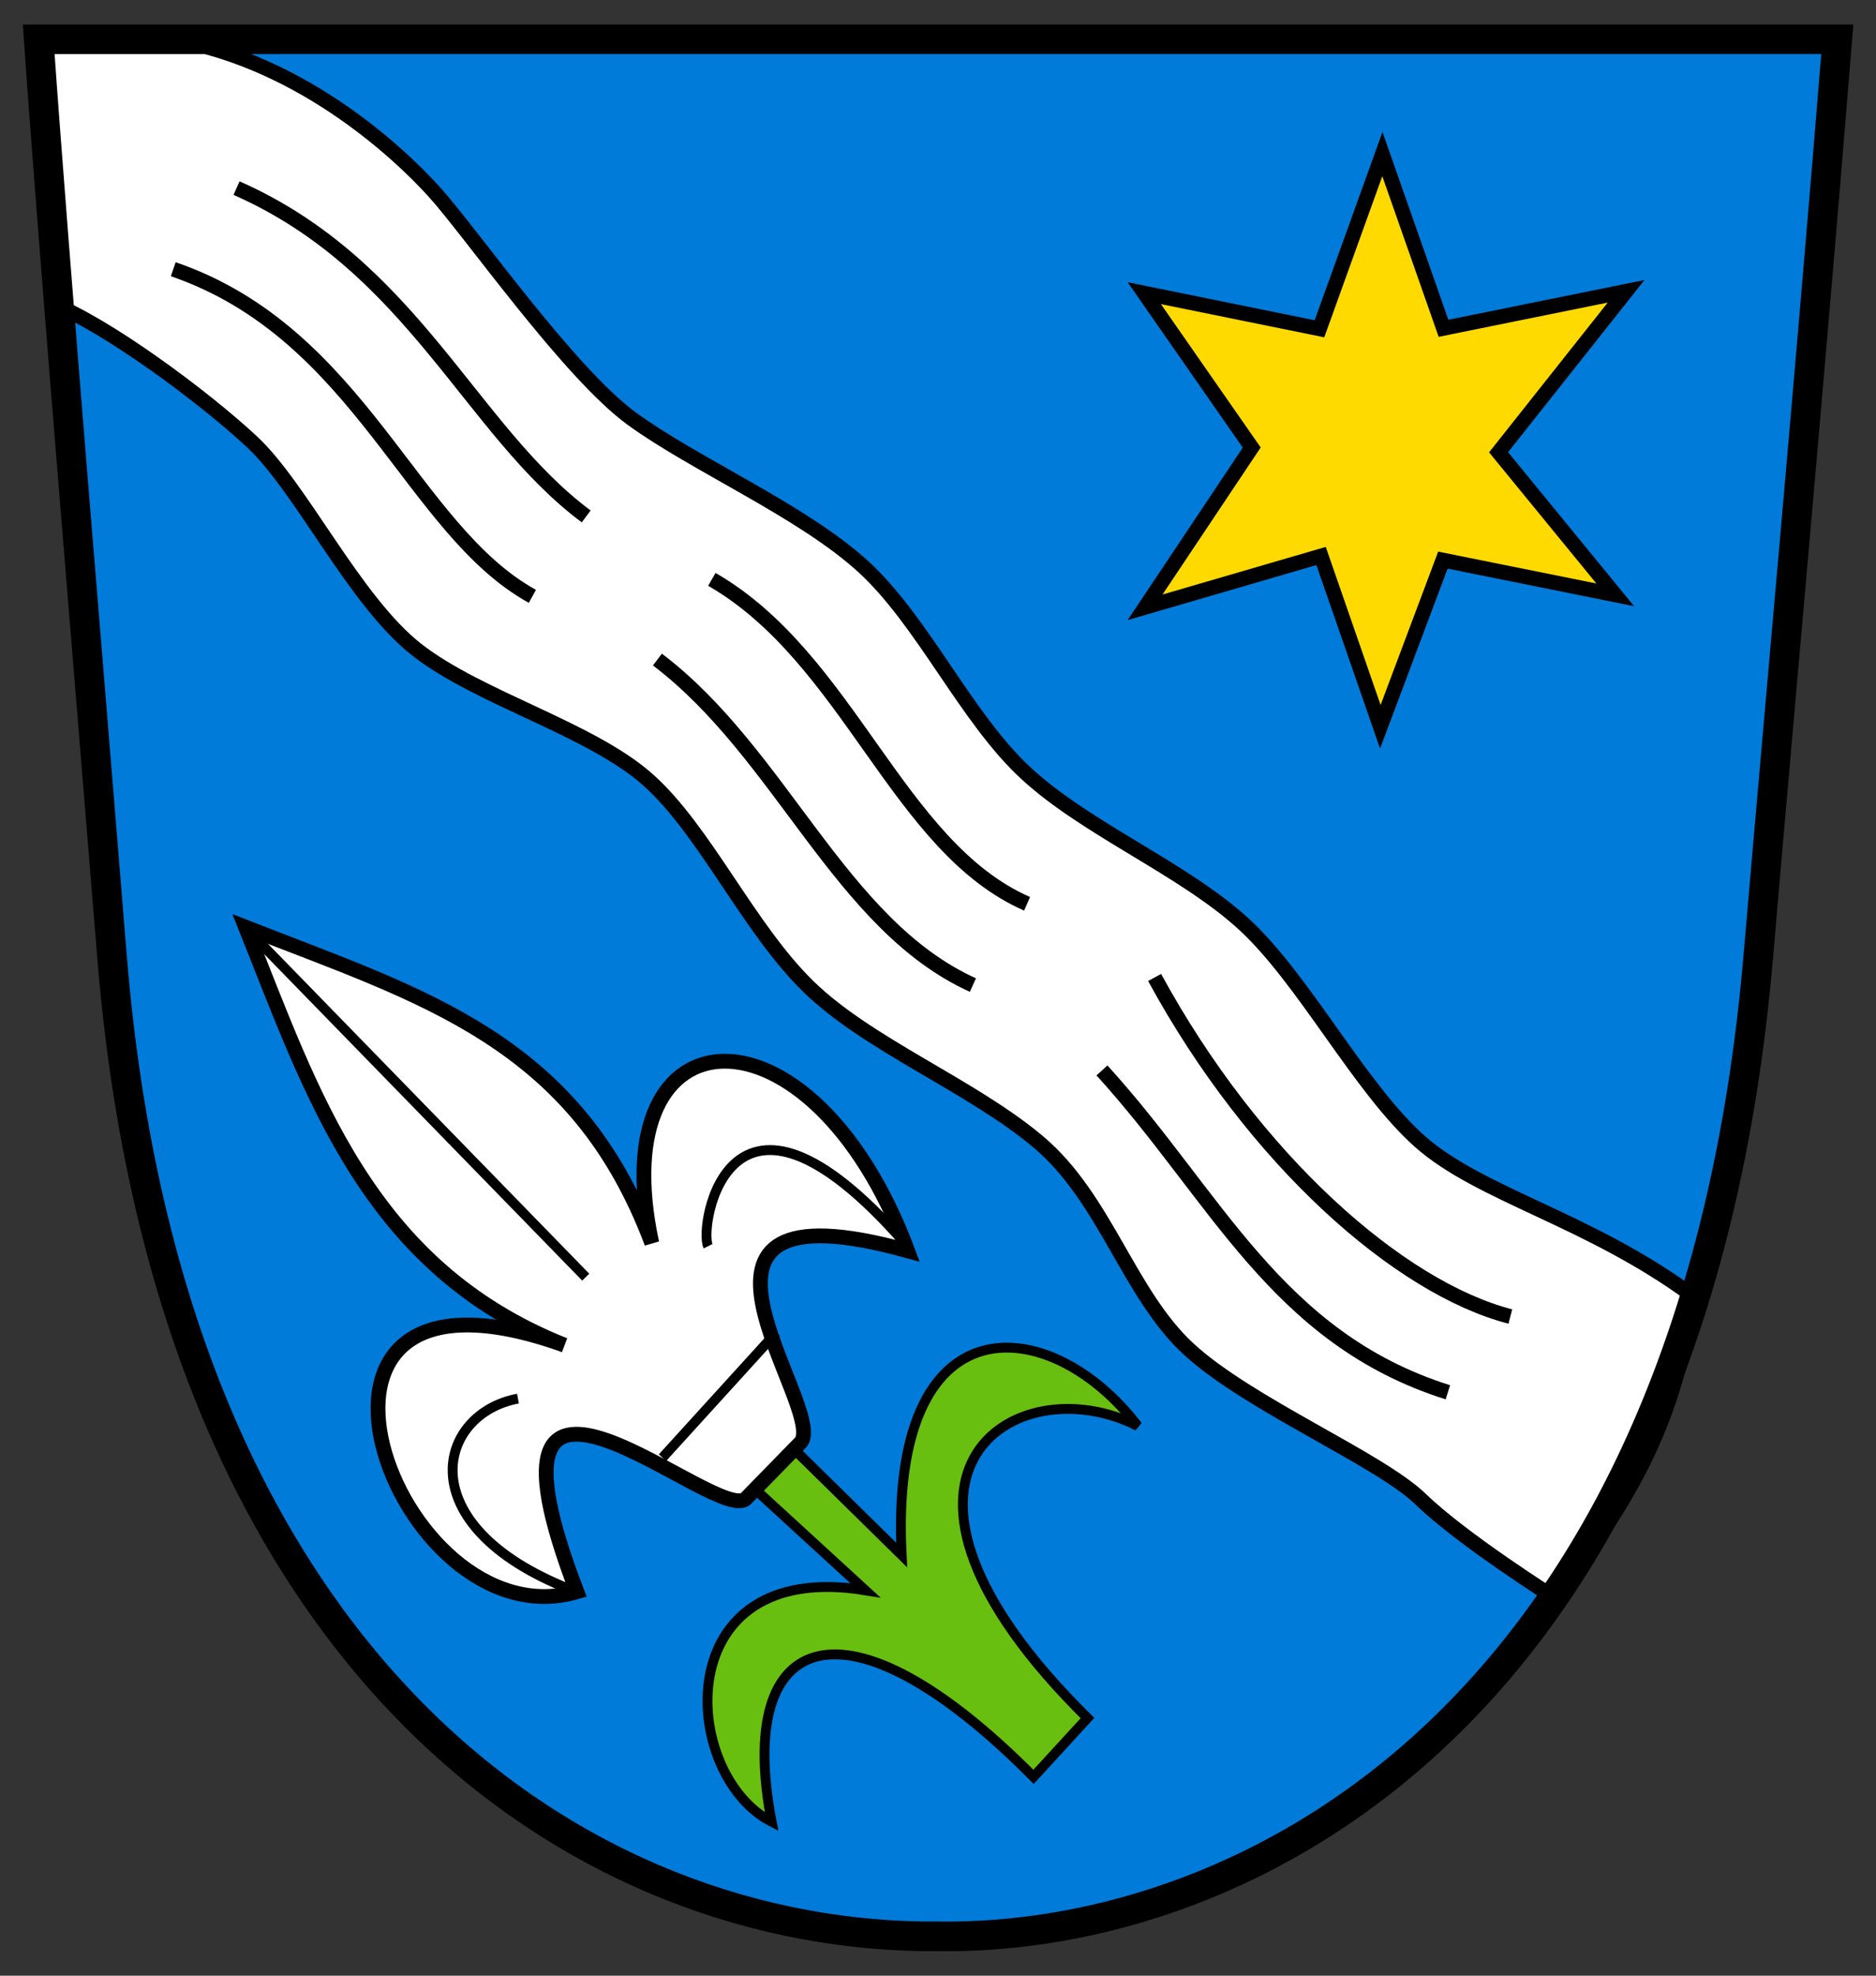 <?xml version="1.0" encoding="UTF-8" standalone="no"?>
<!-- Created with Inkscape (http://www.inkscape.org/) -->
<svg
   xmlns:dc="http://purl.org/dc/elements/1.1/"
   xmlns:cc="http://creativecommons.org/ns#"
   xmlns:rdf="http://www.w3.org/1999/02/22-rdf-syntax-ns#"
   xmlns:svg="http://www.w3.org/2000/svg"
   xmlns="http://www.w3.org/2000/svg"
   xmlns:sodipodi="http://sodipodi.sourceforge.net/DTD/sodipodi-0.dtd"
   xmlns:inkscape="http://www.inkscape.org/namespaces/inkscape"
   width="190"
   height="200"
   id="svg2"
   sodipodi:version="0.32"
   inkscape:version="0.46"
   version="1.0"
   sodipodi:docname="Bieringen.svg"
   inkscape:output_extension="org.inkscape.output.svg.inkscape">
  <rect width="100%" height="100%" fill="#333333" stroke="none"/>
  <defs
     id="defs4" />
  <sodipodi:namedview
     id="base"
     pagecolor="#ffffff"
     bordercolor="#666666"
     borderopacity="1.0"
     inkscape:pageopacity="0.0"
     inkscape:pageshadow="2"
     inkscape:zoom="1.4"
     inkscape:cx="206.19791"
     inkscape:cy="126.25522"
     inkscape:document-units="px"
     inkscape:current-layer="layer1"
     showgrid="false"
     inkscape:window-width="1920"
     inkscape:window-height="1150"
     inkscape:window-x="1272"
     inkscape:window-y="-8"
     showguides="false"
     inkscape:guide-bbox="true">
    <sodipodi:guide
       orientation="1,0"
       position="-5.536,76.607"
       id="guide3172" />
  </sodipodi:namedview>
  <g
     inkscape:label="Ebene 1"
     inkscape:groupmode="layer"
     id="layer1">
    <path
       sodipodi:nodetypes="ccccsc"
       id="path2391"
       d="M 3.919,3.978 L 186.081,3.978 C 183.382,37.356 180.477,68.831 178.087,96.71 C 171.551,173.339 126.383,196.421 95.102,196.017 C 59.456,196.355 17.212,169.407 11.338,96.752 C 9.103,69.108 5.47,26.19 3.919,3.978 z"
       style="fill:#007bda;fill-opacity:1;fill-rule:evenodd;stroke:none;stroke-width:3;stroke-linecap:butt;stroke-linejoin:miter;stroke-miterlimit:4;stroke-dasharray:none;stroke-opacity:1" />
    <g
       id="g1372"
       transform="matrix(0.223,0,0,0.223,-117.909,-5.547)">
      <g
         style="fill-rule:evenodd"
         id="g2190"
         transform="matrix(3.249,0,0,3.195,-708.508,-52.195)">
        <g
           id="Layer_x0020_1"
           transform="translate(-57.864,0)">
        </g>
      </g>
    </g>
    <path
       style="fill:#68bf10;fill-opacity:1;fill-rule:evenodd;stroke:#000000;stroke-width:1px;stroke-linecap:butt;stroke-linejoin:miter;stroke-opacity:1"
       d="M 110.14,173.92 C 85.232,149.341 102.775,138.02 115.233,144.356 C 106.354,132.76 89.999,131.363 91.319,157.417 L 79.953,146.245 L 76.111,150.425 L 87.634,160.984 C 67.559,157.699 68.841,179.653 78.153,184.422 C 74.373,164.817 85.768,160.819 104.676,179.873 L 110.14,173.92 z"
       id="path2495"
       sodipodi:nodetypes="ccccccccc" />
    <path
       style="fill:#ffffff;fill-opacity:1;fill-rule:evenodd;stroke:#000000;stroke-width:1.5;stroke-linecap:butt;stroke-linejoin:miter;stroke-miterlimit:4;stroke-dasharray:none;stroke-opacity:1"
       d="M 24.873,93.864 C 42.92,100.926 58.325,105.33 66.01,125.83 C 60.834,101.639 82.219,100.682 91.931,126.62 C 64.597,119.033 83.696,142.306 81.141,145.97 L 75.617,151.629 C 73.016,154.876 46.39,129.806 58.425,161.135 C 40.069,166.535 24.777,124.557 57.168,136.172 C 37.213,128.231 31.617,110.702 24.873,93.864 z"
       id="path2497"
       sodipodi:nodetypes="cccccccc" />
    <path
       style="fill:#ffda00;fill-opacity:1;fill-rule:evenodd;stroke:#000000;stroke-width:1.5;stroke-linecap:butt;stroke-linejoin:miter;stroke-miterlimit:4;stroke-dasharray:none;stroke-opacity:1"
       d="M 115.891,29.677 L 133.634,33.283 L 140.007,15.598 L 146.198,33.234 L 164.692,29.487 L 151.775,45.784 L 163.589,60.216 L 146.135,56.701 L 139.799,73.573 L 133.797,56.284 L 115.972,61.479 L 126.774,45.307 L 115.891,29.677 z"
       id="path2493"
       sodipodi:nodetypes="ccccccccccccc" />
    <path
       style="fill:#ffffff;fill-opacity:1;fill-rule:evenodd;stroke:#000000;stroke-width:1.5;stroke-linecap:butt;stroke-linejoin:miter;stroke-miterlimit:4;stroke-dasharray:none;stroke-opacity:1"
       d="M 5.334,30.76 C 10.745,32.884 20.513,40.058 25.528,44.733 C 30.543,49.408 35.929,60.868 42.223,65.781 C 48.517,70.694 59.811,73.773 65.606,78.922 C 71.402,84.071 75.784,93.934 81.876,99.872 C 87.969,105.81 98.365,109.877 105.169,115.605 C 111.973,121.334 114.308,130.997 120.427,136.604 C 126.545,142.212 139.701,147.705 143.9,151.779 C 148.1,155.853 157.44,161.738 157.44,161.738 C 164.514,152.519 169.595,144.596 171.465,131.197 C 160.918,123.417 149.895,120.963 143.792,115.54 C 137.689,110.117 132.071,99.139 125.976,93.549 C 119.882,87.958 110.088,83.963 103.949,78.314 C 97.809,72.665 93.487,62.844 87.336,57.272 C 81.184,51.7 70.383,47.034 64.016,42.406 C 57.648,37.778 47.774,23.647 44.058,19.509 C 40.341,15.371 29.744,5.462 15.906,3.754 L 3.597,3.801 L 5.334,30.76 z"
       id="path2499"
       sodipodi:nodetypes="czzzzzzzcczzzzzzccc" />
    <path
       style="fill:none;fill-rule:evenodd;stroke:#000000;stroke-width:1.5;stroke-linecap:butt;stroke-linejoin:miter;stroke-miterlimit:4;stroke-dasharray:none;stroke-opacity:1"
       d="M 23.956,19.043 C 41.811,26.913 47.649,43.568 59.37,52.277"
       id="path2501"
       sodipodi:nodetypes="cc" />
    <path
       style="fill:none;fill-rule:evenodd;stroke:#000000;stroke-width:1.5;stroke-linecap:butt;stroke-linejoin:miter;stroke-miterlimit:4;stroke-dasharray:none;stroke-opacity:1"
       d="M 72.096,58.649 C 86.029,66.684 90.878,85.731 104.021,91.493"
       id="path2503"
       sodipodi:nodetypes="cc" />
    <path
       style="fill:none;fill-rule:evenodd;stroke:#000000;stroke-width:1.5;stroke-linecap:butt;stroke-linejoin:miter;stroke-miterlimit:4;stroke-dasharray:none;stroke-opacity:1"
       d="M 116.938,98.95 C 127.032,117.477 141.74,130.368 152.966,133.275"
       id="path2505"
       sodipodi:nodetypes="cc" />
    <path
       style="fill:none;fill-rule:evenodd;stroke:#000000;stroke-width:1.5;stroke-linecap:butt;stroke-linejoin:miter;stroke-miterlimit:4;stroke-dasharray:none;stroke-opacity:1"
       d="M 111.605,108.36 C 123.19,121.071 129.209,135.442 146.639,140.943"
       id="path2507"
       sodipodi:nodetypes="cc" />
    <path
       style="fill:none;fill-rule:evenodd;stroke:#000000;stroke-width:1.5;stroke-linecap:butt;stroke-linejoin:miter;stroke-miterlimit:4;stroke-dasharray:none;stroke-opacity:1"
       d="M 66.583,66.768 C 79.163,76.298 85.063,93.616 98.535,99.72"
       id="path2509"
       sodipodi:nodetypes="cc" />
    <path
       style="fill:none;fill-rule:evenodd;stroke:#000000;stroke-width:1.5;stroke-linecap:butt;stroke-linejoin:miter;stroke-miterlimit:4;stroke-dasharray:none;stroke-opacity:1"
       d="M 17.547,27.254 C 36.491,33.752 41.631,53.602 53.919,60.368"
       id="path2511"
       sodipodi:nodetypes="cc" />
    <path
       style="fill:none;fill-rule:evenodd;stroke:#000000;stroke-width:1px;stroke-linecap:butt;stroke-linejoin:miter;stroke-opacity:1"
       d="M 57.699,160.877 C 41.3,154.392 44.279,143.093 52.461,141.582"
       id="path2515"
       sodipodi:nodetypes="cc" />
    <path
       style="fill:none;fill-rule:evenodd;stroke:#000000;stroke-width:1px;stroke-linecap:butt;stroke-linejoin:miter;stroke-opacity:1"
       d="M 26.01,95.1 L 59.323,129.289"
       id="path2517"
       sodipodi:nodetypes="cc" />
    <path
       style="fill:none;fill-rule:evenodd;stroke:#000000;stroke-width:1px;stroke-linecap:butt;stroke-linejoin:miter;stroke-opacity:1"
       d="M 67.097,147.559 L 78.629,134.885"
       id="path2519"
       sodipodi:nodetypes="cc" />
    <path
       style="fill:none;fill-rule:evenodd;stroke:#000000;stroke-width:1px;stroke-linecap:butt;stroke-linejoin:miter;stroke-opacity:1"
       d="M 71.716,126.154 C 70.74,124.182 73.788,105.587 91.493,125.664"
       id="path3293"
       sodipodi:nodetypes="cc" />
    <path
       style="fill:none;fill-opacity:1;fill-rule:evenodd;stroke:#000000;stroke-width:3;stroke-linecap:butt;stroke-linejoin:miter;stroke-miterlimit:4;stroke-dasharray:none;stroke-opacity:1"
       d="M 3.919,3.978 L 186.081,3.978 C 183.382,37.356 180.477,68.831 178.087,96.71 C 171.551,173.339 126.383,196.421 95.102,196.017 C 59.456,196.355 17.212,169.407 11.338,96.752 C 9.103,69.108 5.47,26.19 3.919,3.978 z"
       id="path3170"
       sodipodi:nodetypes="ccccsc" />
  </g>
</svg>
